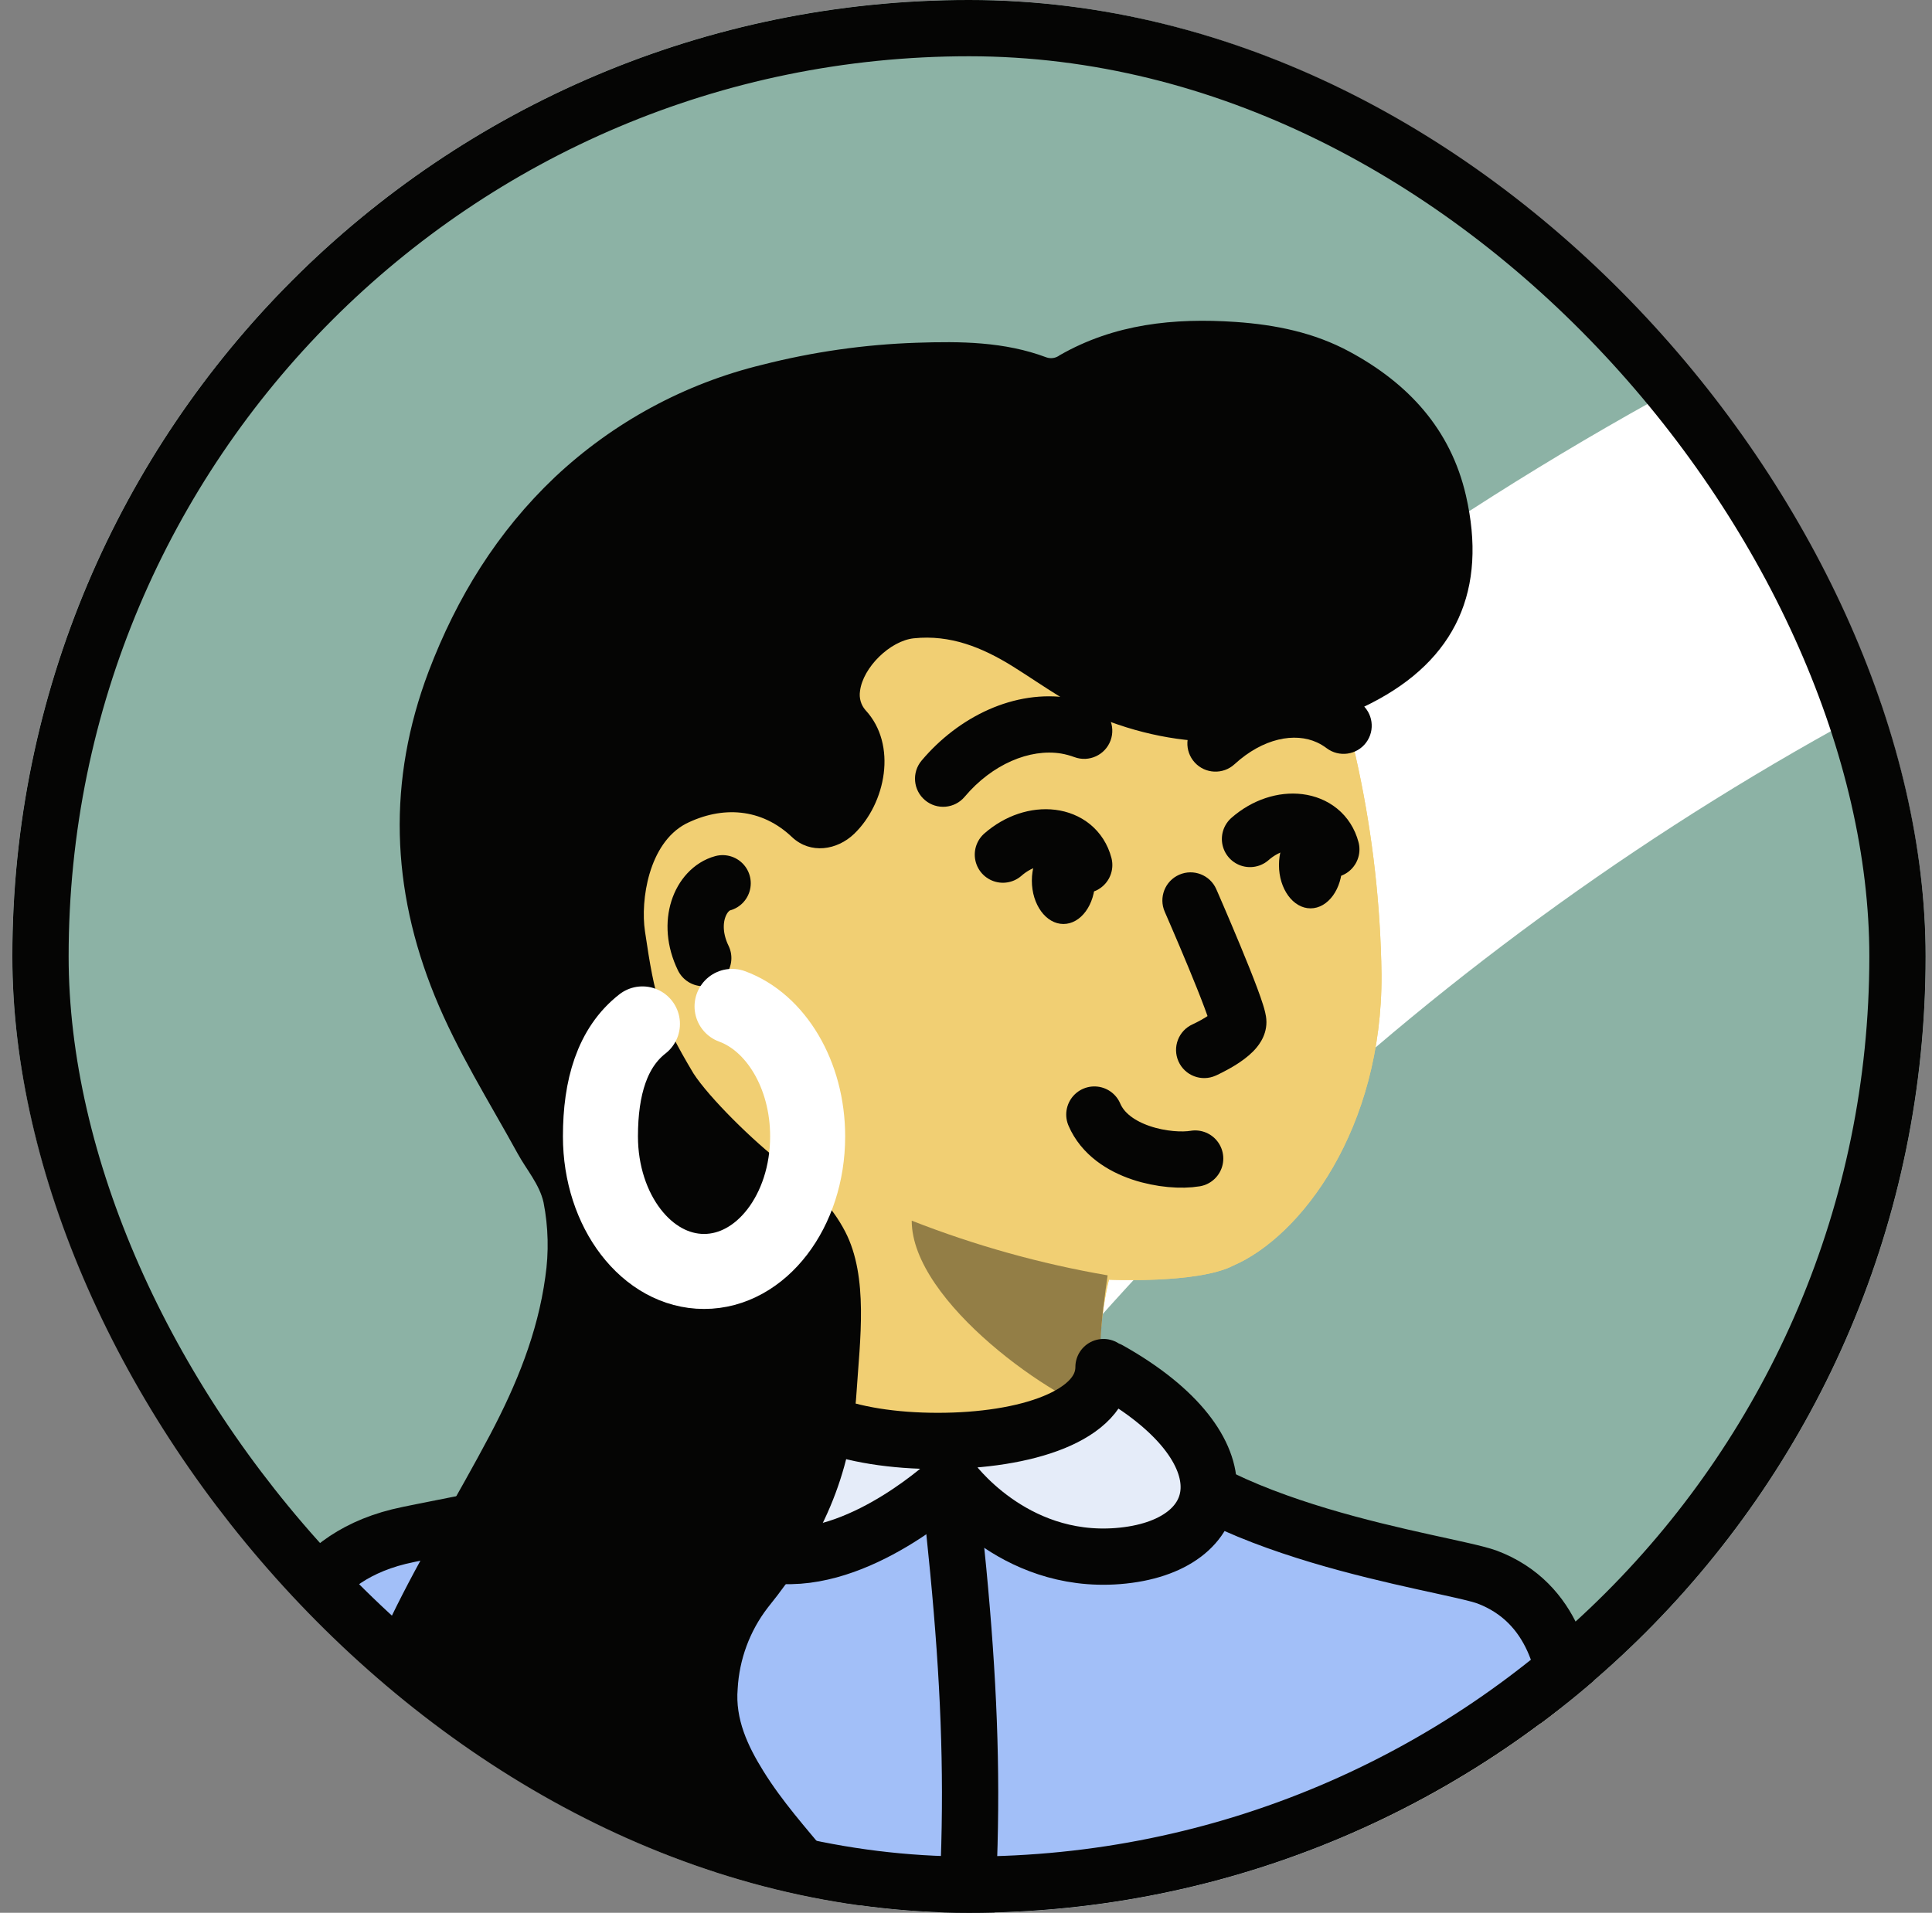 <svg width="103" height="102" viewBox="0 0 103 102" fill="none" xmlns="http://www.w3.org/2000/svg">
<rect x="0" y="0" width="103" height="102" fill="#808080" stroke="none"/>
<g clip-path="url(#clip0_7587_5028)">
<rect x="0.659" width="102" height="102" rx="51" fill="white"/>
<rect x="0.659" width="340" height="340" fill="#8CB2A5"/>
<circle cx="170.659" cy="170" r="160" stroke="white" stroke-width="20"/>
<path d="M59.12 68.239C56.943 68.173 50.485 66.112 49.201 65.161L59.12 68.239Z" fill="#F1CF73"/>
<path d="M60.016 78.397C64.032 84.022 77.017 85.692 79.232 86.496C82.866 87.873 83.484 91.596 83.538 93.624C83.693 99.402 84.371 109.314 82.344 114.552" fill="#F1CF73"/>
<path d="M60.016 78.397C57.579 74.005 59.12 68.239 59.12 68.239C59.12 68.239 63.84 68.464 65.734 67.495C69.373 65.926 73.697 60.187 73.652 51.97C73.549 44.571 71.993 37.264 69.075 30.469C66.441 23.626 50.1 17.23 37.789 29.182C37.789 29.182 31.151 35.278 35.006 45.409" fill="#F1CF73"/>
<path d="M15.878 114.552C14.126 108.909 14.815 94.071 15.069 91.977C15.323 89.883 16.302 85.635 21.489 84.342C23.782 83.763 38.141 81.43 41.055 77.383" fill="#F1CF73"/>
<path d="M41.76 62.083C41.76 62.083 36.938 59.332 35.015 53.596C33.092 47.86 35.006 45.409 35.006 45.409C36.55 43.096 42.692 42.529 42.692 49.507" fill="#F1CF73"/>
<path d="M41.76 62.083C42.127 69.373 42.22 72.718 41.055 77.383L41.76 62.083Z" fill="#F1CF73"/>
<path d="M60.016 78.397C64.032 84.022 77.017 85.692 79.232 86.496C82.866 87.873 83.484 91.596 83.538 93.624C83.693 99.402 84.371 109.314 82.344 114.552H15.878C14.126 108.909 14.815 94.071 15.069 91.977C15.323 89.883 16.302 85.635 21.489 84.342C23.782 83.763 38.141 81.43 41.055 77.383C42.22 72.718 42.127 69.373 41.76 62.083C41.76 62.083 36.938 59.332 35.015 53.596C33.092 47.86 35.006 45.409 35.006 45.409C31.151 35.278 37.789 29.182 37.789 29.182C50.1 17.23 66.441 23.626 69.075 30.469C71.993 37.264 73.549 44.571 73.652 51.97C73.697 60.187 69.373 65.926 65.734 67.495C63.84 68.464 59.12 68.239 59.12 68.239C59.12 68.239 57.579 74.005 60.016 78.397Z" fill="#F1CF73"/>
<path opacity="0.4" d="M59.051 68.008C58.762 70.05 58.314 73.05 59.051 75.45C56.319 74.799 48.606 69.442 48.606 65.092C51.981 66.416 55.48 67.394 59.051 68.008Z" fill="#050504"/>
<path d="M38.525 47.1C37.361 47.418 36.567 49.185 37.492 51.09" stroke="#050504" stroke-width="3" stroke-linecap="round"/>
<path d="M15.623 112.152C13.862 106.509 14.555 91.671 14.81 89.577C15.065 87.483 16.049 83.235 21.26 81.942C23.564 81.363 37.904 79.197 40.832 75.15" fill="#A2BFF8"/>
<path d="M15.623 112.152C13.862 106.509 14.555 91.671 14.81 89.577C15.065 87.483 16.049 83.235 21.26 81.942C23.564 81.363 37.904 79.197 40.832 75.15C40.832 75.15 45.782 77.55 50.282 77.25L60.032 76.05C64.067 81.675 77.051 83.292 79.277 84.096C82.928 85.473 83.549 89.196 83.603 91.224C83.759 97.002 84.44 106.914 82.403 112.152H19.232H15.623Z" fill="#A2BFF8"/>
<path d="M15.623 112.152C13.862 106.509 14.555 91.671 14.81 89.577C15.065 87.483 16.049 83.235 21.26 81.942C23.564 81.363 37.904 79.197 40.832 75.15C40.832 75.15 45.782 77.55 50.282 77.25L60.032 76.05C64.067 81.675 77.051 83.292 79.277 84.096C82.928 85.473 83.549 89.196 83.603 91.224C83.759 97.002 84.44 106.914 82.403 112.152H19.232H15.623Z" stroke="#050504" stroke-width="3" stroke-linecap="round" stroke-linejoin="round"/>
<path d="M50.609 79.2C52.059 91.97 52.117 99.13 50.609 111.9" stroke="#050504" stroke-width="3" stroke-linecap="round"/>
<path d="M58.831 72.9C58.831 75.495 54.706 76.839 49.996 76.839C45.286 76.839 41.263 75.495 41.263 72.9C33.307 78.81 37.414 82.782 41.74 82.971C46.186 83.166 50.701 78.882 50.701 78.882C50.701 78.882 53.929 83.427 59.605 82.977C65.605 82.5 66.655 77.277 59.128 73.05" fill="#E5ECF9"/>
<path d="M58.831 72.9C58.831 75.495 54.706 76.839 49.996 76.839C45.286 76.839 41.263 75.495 41.263 72.9C33.307 78.81 37.414 82.782 41.74 82.971C46.186 83.166 50.701 78.882 50.701 78.882C50.701 78.882 53.929 83.427 59.605 82.977C65.605 82.5 66.655 77.277 59.128 73.05" stroke="#050504" stroke-width="3" stroke-linecap="round" stroke-linejoin="round"/>
<path d="M42.233 44.647C43.211 45.559 44.621 45.339 45.53 44.471C47.228 42.841 47.852 39.709 46.14 37.867C46.021 37.731 45.933 37.569 45.883 37.394C45.833 37.219 45.821 37.036 45.849 36.856C46 35.592 47.46 34.167 48.717 34.038C50.665 33.833 52.363 34.525 53.977 35.525C55.672 36.586 57.269 37.791 59.155 38.48C63.936 40.24 68.621 39.782 73.088 37.504C77.631 35.19 79.306 31.434 78.153 26.426C77.335 22.869 75.059 20.432 71.945 18.752C70.058 17.731 67.997 17.315 65.875 17.168C62.595 16.945 59.416 17.268 56.491 18.945C56.392 19.02 56.276 19.07 56.153 19.089C56.031 19.109 55.905 19.098 55.788 19.057C53.547 18.215 51.205 18.198 48.868 18.277C46.093 18.369 43.337 18.763 40.645 19.45C36.508 20.452 32.697 22.516 29.583 25.443C26.517 28.352 24.358 31.845 22.851 35.806C20.648 41.636 20.849 47.389 23.176 53.107C24.378 56.06 26.079 58.746 27.603 61.523C28.076 62.385 28.764 63.156 28.979 64.126C29.235 65.435 29.266 66.778 29.072 68.097C28.66 71.102 27.53 73.85 26.128 76.507C24.401 79.776 22.457 82.925 20.843 86.257C18.918 90.247 17.571 94.353 17.728 98.822C17.675 100.277 17.78 101.735 18.042 103.167C18.721 107.296 21.159 110.381 24.015 113.152C25.902 114.979 28.242 116.043 30.828 116.515C33.353 116.978 35.879 117.442 38.465 117.102C41.153 116.756 43.225 115.468 44.444 112.982C44.998 111.849 45.487 110.686 45.91 109.498C47.278 105.686 46.825 102.117 44.195 98.956C42.979 97.49 41.704 96.068 40.694 94.438C39.861 93.098 39.191 91.667 39.327 90.057C39.413 88.485 39.971 86.978 40.926 85.735C43.794 82.186 45.373 78.729 45.666 74.225C45.843 71.478 46.314 68.1 45.06 65.678C44.355 64.314 43.26 63.203 41.727 62.047C40.195 60.892 37.8 58.529 36.967 57.235C35.182 54.242 34.915 53.262 34.384 49.655C34.14 48.008 34.578 44.984 36.555 43.931C38.5 42.955 40.604 43.09 42.233 44.647Z" fill="#050504"/>
<path d="M34.25 54.6C32.64 55.858 32.011 57.975 32.011 60.6C32.011 64.576 34.484 67.8 37.535 67.8C40.585 67.8 43.058 64.576 43.058 60.6C43.058 57.298 41.353 54.515 39.028 53.666" stroke="white" stroke-width="4" stroke-linecap="round" stroke-linejoin="round"/>
<path d="M64.844 47.416C64.511 46.657 63.627 46.312 62.868 46.644C62.109 46.977 61.763 47.861 62.096 48.62L64.844 47.416ZM63.586 54.62C62.83 54.958 62.491 55.845 62.829 56.601C63.167 57.358 64.054 57.697 64.811 57.358L63.586 54.62ZM49.134 40.557C48.6 41.19 48.681 42.136 49.315 42.67C49.948 43.204 50.895 43.123 51.428 42.489L49.134 40.557ZM56.817 38.703L57.07 37.224L57.06 37.223L56.817 38.703ZM57.278 40.373C58.054 40.661 58.917 40.266 59.206 39.489C59.494 38.713 59.098 37.849 58.322 37.561L57.278 40.373ZM63.789 38.542C63.178 39.101 63.136 40.05 63.695 40.661C64.254 41.272 65.203 41.314 65.814 40.754L63.789 38.542ZM70.845 38.229L71.476 36.868L71.474 36.867L70.845 38.229ZM70.727 39.898C71.388 40.396 72.329 40.265 72.828 39.603C73.327 38.942 73.195 38.001 72.534 37.502L70.727 39.898ZM63.47 48.018C62.096 48.62 62.096 48.62 62.096 48.62C62.096 48.62 62.096 48.62 62.096 48.62C62.096 48.62 62.096 48.62 62.096 48.621C62.096 48.621 62.097 48.622 62.097 48.624C62.099 48.626 62.1 48.63 62.103 48.636C62.107 48.646 62.114 48.662 62.123 48.683C62.142 48.725 62.169 48.788 62.203 48.867C62.272 49.026 62.371 49.254 62.489 49.529C62.727 50.081 63.042 50.822 63.357 51.583C63.673 52.346 63.984 53.117 64.213 53.732C64.329 54.041 64.418 54.294 64.475 54.479C64.504 54.572 64.52 54.632 64.528 54.663C64.542 54.723 64.517 54.645 64.517 54.504H67.517C67.517 54.279 67.472 54.077 67.448 53.978C67.418 53.85 67.38 53.716 67.339 53.586C67.258 53.324 67.147 53.013 67.024 52.682C66.776 52.018 66.45 51.209 66.129 50.435C65.807 49.658 65.486 48.904 65.246 48.345C65.126 48.065 65.025 47.833 64.955 47.671C64.92 47.59 64.892 47.527 64.873 47.483C64.864 47.462 64.856 47.445 64.851 47.434C64.849 47.428 64.847 47.424 64.846 47.421C64.845 47.419 64.844 47.418 64.844 47.417C64.844 47.417 64.844 47.417 64.844 47.416C64.844 47.416 64.844 47.416 64.844 47.416C64.844 47.416 64.844 47.416 63.47 48.018ZM64.517 54.504C64.517 54.248 64.602 54.076 64.638 54.014C64.674 53.95 64.698 53.933 64.671 53.96C64.614 54.017 64.493 54.112 64.306 54.23C64.131 54.341 63.947 54.441 63.802 54.514C63.731 54.551 63.673 54.579 63.634 54.597C63.615 54.606 63.601 54.613 63.592 54.617C63.588 54.619 63.586 54.62 63.584 54.62C63.584 54.621 63.584 54.621 63.584 54.62C63.584 54.62 63.584 54.62 63.585 54.62C63.585 54.62 63.585 54.62 63.585 54.62C63.585 54.62 63.586 54.62 63.586 54.62C63.586 54.62 63.586 54.62 64.198 55.989C64.811 57.358 64.811 57.358 64.811 57.358C64.811 57.358 64.811 57.358 64.811 57.358C64.812 57.358 64.812 57.358 64.812 57.358C64.813 57.357 64.814 57.357 64.815 57.356C64.817 57.355 64.82 57.354 64.823 57.353C64.828 57.35 64.836 57.347 64.845 57.343C64.863 57.334 64.888 57.323 64.918 57.309C64.979 57.28 65.063 57.239 65.162 57.188C65.359 57.089 65.629 56.943 65.909 56.767C66.176 56.597 66.51 56.364 66.794 56.079C67.017 55.855 67.517 55.305 67.517 54.504H64.517ZM51.428 42.489C52.895 40.748 54.903 39.909 56.575 40.183L57.06 37.223C54.08 36.735 51.089 38.236 49.134 40.557L51.428 42.489ZM56.564 40.181C56.807 40.223 57.046 40.287 57.278 40.373L58.322 37.561C57.916 37.41 57.497 37.297 57.07 37.224L56.564 40.181ZM65.814 40.754C67.347 39.351 69.039 39.047 70.216 39.591L71.474 36.867C68.847 35.653 65.887 36.621 63.789 38.542L65.814 40.754ZM70.214 39.59C70.395 39.674 70.567 39.777 70.727 39.898L72.534 37.502C72.204 37.254 71.85 37.041 71.476 36.868L70.214 39.59Z" fill="#050504"/>
<path d="M58.343 59.434C59.233 61.516 62.314 62.016 63.717 61.78" stroke="#050504" stroke-width="3" stroke-miterlimit="10" stroke-linecap="round"/>
<path d="M56.695 49.272C57.625 49.272 58.379 48.238 58.379 46.962C58.379 45.686 57.625 44.652 56.695 44.652C55.765 44.652 55.011 45.686 55.011 46.962C55.011 48.238 55.765 49.272 56.695 49.272Z" fill="#050504"/>
<path d="M57.802 46.128C57.351 44.412 55.097 44.145 53.467 45.573" stroke="#050504" stroke-width="3" stroke-linecap="round"/>
<path d="M69.869 48.438C70.799 48.438 71.553 47.404 71.553 46.128C71.553 44.852 70.799 43.818 69.869 43.818C68.939 43.818 68.185 44.852 68.185 46.128C68.185 47.404 68.939 48.438 69.869 48.438Z" fill="#050504"/>
<path d="M70.976 45.294C70.525 43.578 68.271 43.311 66.641 44.739" stroke="#050504" stroke-width="3" stroke-linecap="round"/>
</g>
<rect x="2.159" y="1.5" width="99" height="99" rx="49.5" stroke="#050504" stroke-width="3"/>
<defs>
<clipPath id="clip0_7587_5028">
<rect x="0.659" width="102" height="102" rx="51" fill="white"/>
</clipPath>
</defs>
</svg>
